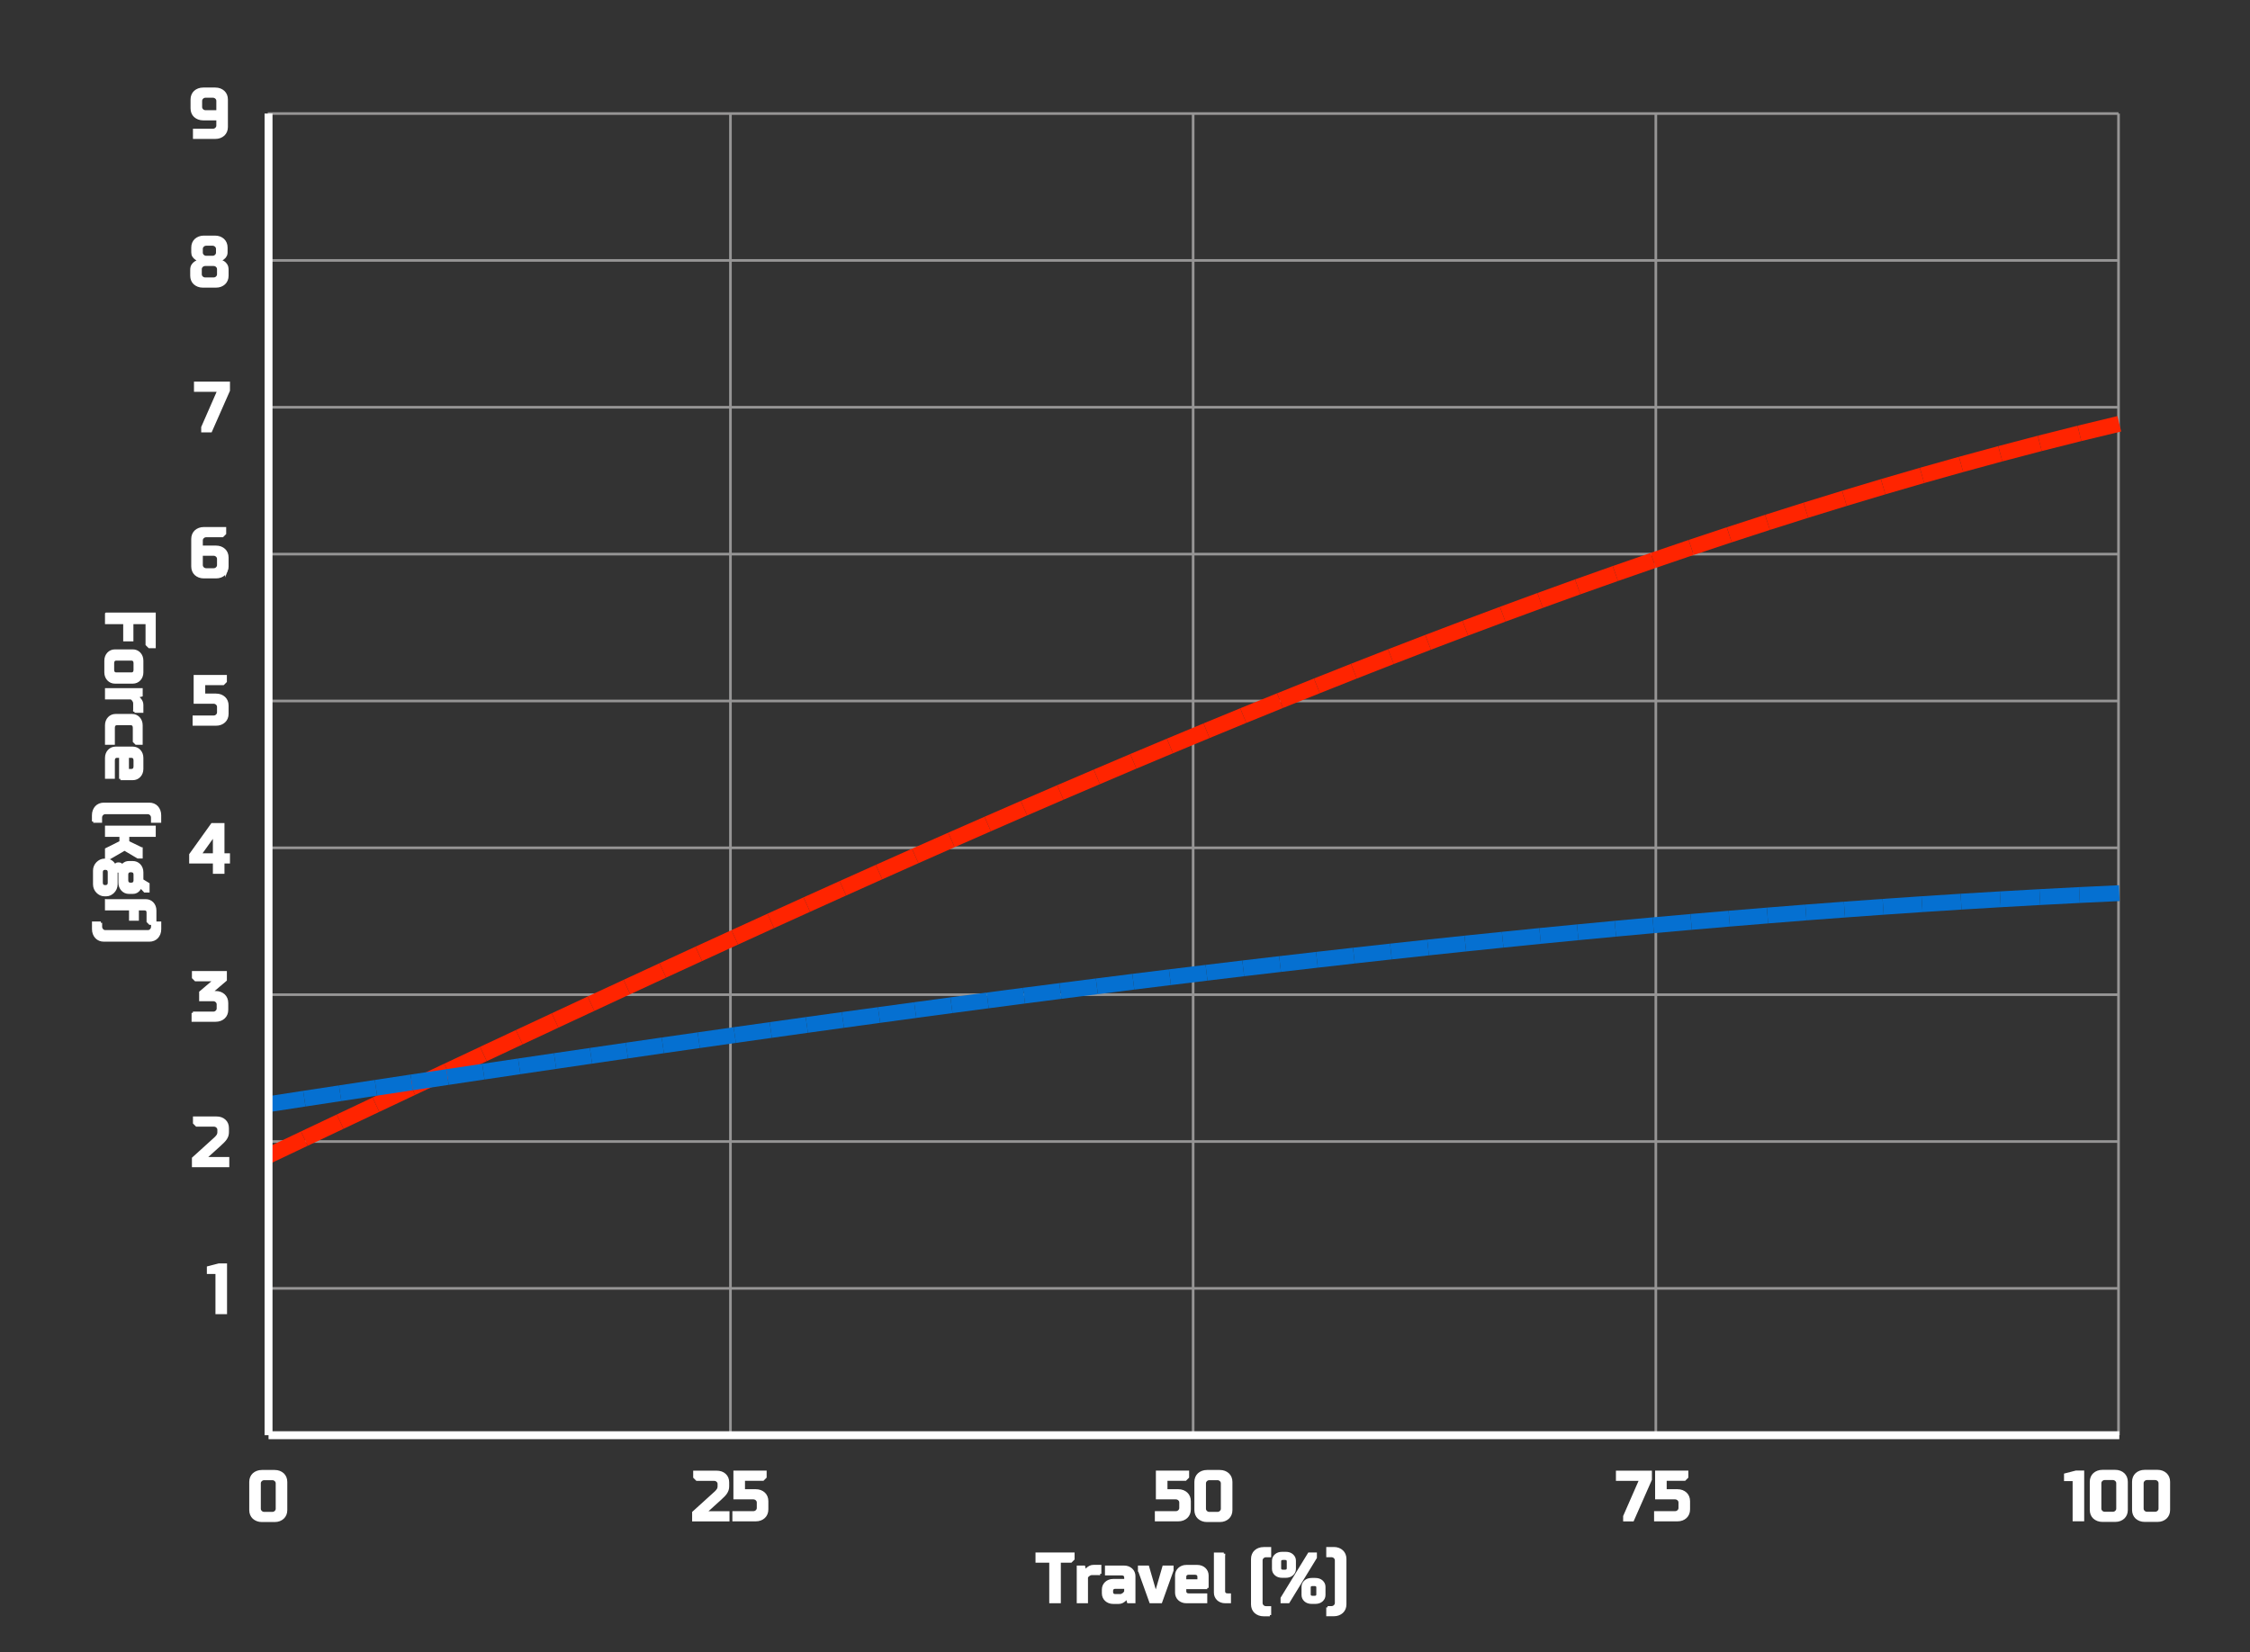 <?xml version="1.0" encoding="UTF-8"?>
<svg xmlns="http://www.w3.org/2000/svg" viewBox="0 0 851 625">
  <rect x="0" y="0" width="851" height="625" fill="#333333" stroke="none"/>
  <defs>
    <style>
      .cls-1 {
        stroke: #0570d1;
      }

      .cls-1, .cls-2, .cls-3 {
        fill: none;
      }

      .cls-1, .cls-3 {
        stroke-width: 6px;
      }

      .cls-2 {
        stroke: #969595;
      }

      .cls-4 {
        stroke-width: 3px;
      }

      .cls-4, .cls-5 {
        fill: #fff;
        stroke: #fff;
      }

      .cls-3 {
        stroke: #ff2400;
      }

      .cls-5 {
        stroke-miterlimit: 10;
      }
    </style>
  </defs>
  <g id="Scales">
    <line class="cls-2" x1="101.27" y1="487.41" x2="801.27" y2="487.41"/>
    <line class="cls-2" x1="101.27" y1="431.85" x2="801.27" y2="431.85"/>
    <line class="cls-2" x1="101.27" y1="376.3" x2="801.27" y2="376.3"/>
    <line class="cls-2" x1="101.27" y1="320.74" x2="801.27" y2="320.74"/>
    <line class="cls-2" x1="101.27" y1="265.19" x2="801.27" y2="265.19"/>
    <line class="cls-2" x1="101.27" y1="209.63" x2="801.27" y2="209.63"/>
    <line class="cls-2" x1="101.27" y1="154.07" x2="801.27" y2="154.07"/>
    <line class="cls-2" x1="101.27" y1="98.52" x2="801.27" y2="98.52"/>
    <line class="cls-2" x1="101.27" y1="42.96" x2="801.27" y2="42.96"/>
    <line class="cls-2" x1="276.27" y1="42.96" x2="276.27" y2="542.96"/>
    <line class="cls-2" x1="451.27" y1="42.96" x2="451.27" y2="542.96"/>
    <line class="cls-2" x1="626.27" y1="42.96" x2="626.27" y2="542.96"/>
    <line class="cls-2" x1="801.27" y1="42.96" x2="801.27" y2="542.96"/>
  </g>
  <g id="Spring_change" data-name="Spring change">
    <line class="cls-3" x1="101.57" y1="437.18" x2="115.11" y2="430.75"/>
    <line class="cls-3" x1="115.11" y1="430.75" x2="128.65" y2="424.33"/>
    <line class="cls-3" x1="128.65" y1="424.33" x2="142.19" y2="417.92"/>
    <line class="cls-3" x1="142.19" y1="417.92" x2="155.73" y2="411.52"/>
    <line class="cls-3" x1="155.73" y1="411.52" x2="169.28" y2="405.13"/>
    <line class="cls-3" x1="169.28" y1="405.13" x2="182.83" y2="398.75"/>
    <line class="cls-3" x1="182.83" y1="398.75" x2="196.39" y2="392.39"/>
    <line class="cls-3" x1="196.39" y1="392.39" x2="209.95" y2="386.05"/>
    <line class="cls-3" x1="209.95" y1="386.05" x2="223.52" y2="379.72"/>
    <line class="cls-3" x1="223.52" y1="379.72" x2="237.1" y2="373.41"/>
    <line class="cls-3" x1="237.1" y1="373.41" x2="250.69" y2="367.12"/>
    <line class="cls-3" x1="250.69" y1="367.12" x2="264.29" y2="360.86"/>
    <line class="cls-3" x1="264.29" y1="360.86" x2="277.9" y2="354.62"/>
    <line class="cls-3" x1="277.9" y1="354.62" x2="291.52" y2="348.4"/>
    <line class="cls-3" x1="291.52" y1="348.4" x2="305.15" y2="342.21"/>
    <line class="cls-3" x1="305.15" y1="342.21" x2="318.8" y2="336.05"/>
    <line class="cls-3" x1="318.8" y1="336.05" x2="332.47" y2="329.92"/>
    <line class="cls-3" x1="332.47" y1="329.92" x2="346.15" y2="323.82"/>
    <line class="cls-3" x1="346.15" y1="323.82" x2="359.85" y2="317.76"/>
    <line class="cls-3" x1="359.85" y1="317.76" x2="373.57" y2="311.73"/>
    <line class="cls-3" x1="373.57" y1="311.73" x2="387.3" y2="305.74"/>
    <line class="cls-3" x1="387.3" y1="305.74" x2="401.06" y2="299.79"/>
    <line class="cls-3" x1="401.06" y1="299.79" x2="414.85" y2="293.89"/>
    <line class="cls-3" x1="414.85" y1="293.89" x2="428.65" y2="288.02"/>
    <line class="cls-3" x1="428.65" y1="288.02" x2="442.48" y2="282.21"/>
    <line class="cls-3" x1="442.48" y1="282.21" x2="456.34" y2="276.44"/>
    <line class="cls-3" x1="456.34" y1="276.44" x2="470.22" y2="270.72"/>
    <line class="cls-3" x1="470.22" y1="270.72" x2="484.14" y2="265.06"/>
    <line class="cls-3" x1="484.14" y1="265.06" x2="498.09" y2="259.46"/>
    <line class="cls-3" x1="498.09" y1="259.46" x2="512.06" y2="253.91"/>
    <line class="cls-3" x1="512.06" y1="253.91" x2="526.08" y2="248.42"/>
    <line class="cls-3" x1="526.08" y1="248.42" x2="540.13" y2="243"/>
    <line class="cls-3" x1="540.13" y1="243" x2="554.21" y2="237.65"/>
    <line class="cls-3" x1="554.21" y1="237.65" x2="568.34" y2="232.37"/>
    <line class="cls-3" x1="568.34" y1="232.37" x2="582.51" y2="227.16"/>
    <line class="cls-3" x1="582.51" y1="227.16" x2="596.72" y2="222.02"/>
    <line class="cls-3" x1="596.72" y1="222.02" x2="610.97" y2="216.97"/>
    <line class="cls-3" x1="610.97" y1="216.97" x2="625.28" y2="212"/>
    <line class="cls-3" x1="625.28" y1="212" x2="639.63" y2="207.11"/>
    <line class="cls-3" x1="639.63" y1="207.11" x2="654.04" y2="202.32"/>
    <line class="cls-3" x1="654.04" y1="202.32" x2="668.5" y2="197.62"/>
    <line class="cls-3" x1="668.5" y1="197.62" x2="683.02" y2="193.02"/>
    <line class="cls-3" x1="683.02" y1="193.02" x2="697.6" y2="188.53"/>
    <line class="cls-3" x1="697.6" y1="188.53" x2="712.24" y2="184.14"/>
    <line class="cls-3" x1="712.24" y1="184.14" x2="726.94" y2="179.86"/>
    <line class="cls-3" x1="726.94" y1="179.86" x2="741.72" y2="175.7"/>
    <line class="cls-3" x1="741.72" y1="175.7" x2="756.56" y2="171.66"/>
    <line class="cls-3" x1="756.56" y1="171.66" x2="771.49" y2="167.74"/>
    <line class="cls-3" x1="771.49" y1="167.74" x2="786.49" y2="163.96"/>
    <line class="cls-3" x1="786.49" y1="163.96" x2="801.57" y2="160.32"/>
    <line class="cls-1" x1="101.57" y1="417.72" x2="115.11" y2="415.64"/>
    <line class="cls-1" x1="115.11" y1="415.64" x2="128.65" y2="413.58"/>
    <line class="cls-1" x1="128.65" y1="413.58" x2="142.19" y2="411.53"/>
    <line class="cls-1" x1="142.19" y1="411.53" x2="155.73" y2="409.48"/>
    <line class="cls-1" x1="155.73" y1="409.48" x2="169.28" y2="407.45"/>
    <line class="cls-1" x1="169.28" y1="407.45" x2="182.83" y2="405.42"/>
    <line class="cls-1" x1="182.83" y1="405.42" x2="196.39" y2="403.41"/>
    <line class="cls-1" x1="196.39" y1="403.41" x2="209.95" y2="401.41"/>
    <line class="cls-1" x1="209.95" y1="401.41" x2="223.52" y2="399.42"/>
    <line class="cls-1" x1="223.52" y1="399.42" x2="237.1" y2="397.44"/>
    <line class="cls-1" x1="237.1" y1="397.44" x2="250.69" y2="395.47"/>
    <line class="cls-1" x1="250.69" y1="395.47" x2="264.29" y2="393.52"/>
    <line class="cls-1" x1="264.29" y1="393.52" x2="277.9" y2="391.58"/>
    <line class="cls-1" x1="277.9" y1="391.58" x2="291.52" y2="389.66"/>
    <line class="cls-1" x1="291.52" y1="389.66" x2="305.15" y2="387.75"/>
    <line class="cls-1" x1="305.15" y1="387.75" x2="318.8" y2="385.86"/>
    <line class="cls-1" x1="318.8" y1="385.86" x2="332.47" y2="383.99"/>
    <line class="cls-1" x1="332.47" y1="383.99" x2="346.15" y2="382.13"/>
    <line class="cls-1" x1="346.15" y1="382.13" x2="359.85" y2="380.29"/>
    <line class="cls-1" x1="359.85" y1="380.29" x2="373.57" y2="378.47"/>
    <line class="cls-1" x1="373.57" y1="378.47" x2="387.3" y2="376.67"/>
    <line class="cls-1" x1="387.3" y1="376.67" x2="401.06" y2="374.9"/>
    <line class="cls-1" x1="401.06" y1="374.9" x2="414.85" y2="373.14"/>
    <line class="cls-1" x1="414.85" y1="373.14" x2="428.65" y2="371.4"/>
    <line class="cls-1" x1="428.65" y1="371.4" x2="442.48" y2="369.69"/>
    <line class="cls-1" x1="442.48" y1="369.69" x2="456.34" y2="368.01"/>
    <line class="cls-1" x1="456.34" y1="368.01" x2="470.22" y2="366.34"/>
    <line class="cls-1" x1="470.22" y1="366.34" x2="484.14" y2="364.71"/>
    <line class="cls-1" x1="484.14" y1="364.71" x2="498.09" y2="363.1"/>
    <line class="cls-1" x1="498.09" y1="363.1" x2="512.06" y2="361.52"/>
    <line class="cls-1" x1="512.06" y1="361.52" x2="526.08" y2="359.97"/>
    <line class="cls-1" x1="526.08" y1="359.97" x2="540.13" y2="358.45"/>
    <line class="cls-1" x1="540.13" y1="358.45" x2="554.21" y2="356.96"/>
    <line class="cls-1" x1="554.21" y1="356.96" x2="568.34" y2="355.51"/>
    <line class="cls-1" x1="568.34" y1="355.51" x2="582.51" y2="354.08"/>
    <line class="cls-1" x1="582.51" y1="354.08" x2="596.72" y2="352.7"/>
    <line class="cls-1" x1="596.72" y1="352.7" x2="610.97" y2="351.35"/>
    <line class="cls-1" x1="610.97" y1="351.35" x2="625.28" y2="350.04"/>
    <line class="cls-1" x1="625.28" y1="350.04" x2="639.63" y2="348.77"/>
    <line class="cls-1" x1="639.63" y1="348.77" x2="654.04" y2="347.54"/>
    <line class="cls-1" x1="654.04" y1="347.54" x2="668.5" y2="346.35"/>
    <line class="cls-1" x1="668.5" y1="346.35" x2="683.02" y2="345.2"/>
    <line class="cls-1" x1="683.02" y1="345.2" x2="697.6" y2="344.11"/>
    <line class="cls-1" x1="697.6" y1="344.11" x2="712.24" y2="343.06"/>
    <line class="cls-1" x1="712.24" y1="343.06" x2="726.94" y2="342.06"/>
    <line class="cls-1" x1="726.94" y1="342.06" x2="741.72" y2="341.11"/>
    <line class="cls-1" x1="741.72" y1="341.11" x2="756.56" y2="340.22"/>
    <line class="cls-1" x1="756.56" y1="340.22" x2="771.49" y2="339.38"/>
    <line class="cls-1" x1="771.49" y1="339.38" x2="786.49" y2="338.6"/>
    <line class="cls-1" x1="786.49" y1="338.6" x2="801.57" y2="337.89"/>
  </g>
  <g id="Legend_dark" data-name="Legend dark">
    <line class="cls-4" x1="101.57" y1="542.96" x2="801.57" y2="542.96"/>
    <line class="cls-4" x1="101.57" y1="42.96" x2="101.57" y2="542.96"/>
    <g>
      <path class="cls-5" d="m614.41,575.07v-1.43l5.98-13.65v-.26h-8.71v-2.86h12.61v2.86l-6.76,15.34h-3.12Z"/>
      <path class="cls-5" d="m629.88,563.89h4.55c.66,0,1.25.1,1.77.3.52.2.97.48,1.35.83.38.36.67.78.87,1.27s.3,1.04.3,1.62v3.12c0,.59-.1,1.13-.3,1.62s-.49.92-.87,1.27c-.38.36-.83.63-1.35.83-.52.2-1.11.3-1.77.3h-8.32v-2.86h7.41c.52,0,.95-.17,1.3-.51s.52-.73.52-1.18v-2.08c0-.45-.17-.85-.52-1.18s-.78-.51-1.3-.51h-7.02v-9.88h11.57v1.95l-.91.91h-7.28v4.16Z"/>
    </g>
    <g>
      <path class="cls-5" d="m441.06,563.89h4.55c.66,0,1.25.1,1.77.3.52.2.97.48,1.35.83.38.36.67.78.87,1.27s.3,1.04.3,1.62v3.12c0,.59-.1,1.13-.3,1.62s-.49.92-.87,1.27c-.38.36-.83.63-1.35.83-.52.2-1.11.3-1.77.3h-8.32v-2.86h7.41c.52,0,.95-.17,1.3-.51s.52-.73.52-1.18v-2.08c0-.45-.17-.85-.52-1.18s-.78-.51-1.3-.51h-7.02v-9.88h11.57v1.95l-.91.91h-7.28v4.16Z"/>
      <path class="cls-5" d="m463.11,556.91c.52.2.97.48,1.35.83.38.36.67.78.87,1.27s.3,1.04.3,1.62v10.66c0,.59-.1,1.13-.3,1.62-.2.49-.49.92-.87,1.27s-.83.63-1.35.83c-.52.2-1.11.3-1.77.3h-4.81c-.64,0-1.23-.1-1.75-.3-.53-.2-.98-.48-1.37-.83-.38-.36-.67-.78-.87-1.27-.2-.49-.3-1.04-.3-1.62v-10.66c0-.59.1-1.13.3-1.62.2-.49.49-.92.87-1.27.38-.35.84-.63,1.37-.83.53-.2,1.11-.3,1.75-.3h4.81c.66,0,1.25.1,1.77.3Zm-6.97,3.07c-.35.34-.52.73-.52,1.18v9.62c0,.45.17.84.52,1.18s.78.51,1.3.51h2.99c.52,0,.95-.17,1.3-.51s.52-.73.52-1.18v-9.62c0-.45-.17-.85-.52-1.18s-.78-.51-1.3-.51h-2.99c-.52,0-.95.17-1.3.51Z"/>
    </g>
    <g>
      <path class="cls-5" d="m271.91,561.42c0-.45-.17-.84-.52-1.18-.35-.34-.78-.51-1.3-.51h-6.5l-.91-.91v-1.95h8.32c1.3,0,2.34.36,3.12,1.07s1.17,1.66,1.17,2.83v1.56c0,.49-.07.92-.2,1.31-.13.39-.32.77-.56,1.13-.24.36-.54.72-.9,1.08-.36.36-.76.74-1.21,1.16l-5.46,4.94v.26h8.45v2.86h-13.13v-2.86l8.32-7.54c.28-.24.56-.56.86-.96s.44-.86.44-1.38v-.91Z"/>
      <path class="cls-5" d="m281.27,563.89h4.55c.66,0,1.25.1,1.77.3.52.2.97.48,1.35.83.38.36.67.78.87,1.27s.3,1.04.3,1.62v3.12c0,.59-.1,1.13-.3,1.62s-.49.92-.87,1.27c-.38.36-.83.63-1.35.83-.52.2-1.11.3-1.77.3h-8.32v-2.86h7.41c.52,0,.95-.17,1.3-.51s.52-.73.52-1.18v-2.08c0-.45-.17-.85-.52-1.18s-.78-.51-1.3-.51h-7.02v-9.88h11.57v1.95l-.91.91h-7.28v4.16Z"/>
    </g>
    <path class="cls-5" d="m105.64,556.91c.52.2.97.48,1.35.83.38.36.67.78.87,1.27s.3,1.04.3,1.62v10.66c0,.59-.1,1.13-.3,1.62-.2.49-.49.92-.87,1.27s-.83.63-1.35.83c-.52.2-1.11.3-1.77.3h-4.81c-.64,0-1.23-.1-1.75-.3-.53-.2-.98-.48-1.37-.83-.38-.36-.67-.78-.87-1.27-.2-.49-.3-1.04-.3-1.62v-10.66c0-.59.1-1.13.3-1.62.2-.49.49-.92.87-1.27.38-.35.84-.63,1.37-.83.53-.2,1.11-.3,1.75-.3h4.81c.66,0,1.25.1,1.77.3Zm-6.97,3.07c-.35.34-.52.73-.52,1.18v9.62c0,.45.17.84.52,1.18s.78.51,1.3.51h2.99c.52,0,.95-.17,1.3-.51s.52-.73.52-1.18v-9.62c0-.45-.17-.85-.52-1.18s-.78-.51-1.3-.51h-2.99c-.52,0-.95.17-1.3.51Z"/>
    <path class="cls-5" d="m85.37,496.67h-3.38v-15.21h-3.25v-1.95l4.03-1.04h2.6v18.2Z"/>
    <path class="cls-5" d="m82.71,427.42c0-.45-.17-.84-.52-1.18-.35-.34-.78-.51-1.3-.51h-6.5l-.91-.91v-1.95h8.32c1.3,0,2.34.35,3.12,1.07.78.71,1.17,1.66,1.17,2.83v1.56c0,.49-.06.92-.19,1.31-.13.39-.32.77-.56,1.13-.24.36-.54.72-.9,1.08-.36.36-.76.74-1.21,1.16l-5.46,4.94v.26h8.45v2.86h-13.13v-2.86l8.32-7.54c.28-.24.56-.56.86-.96.29-.4.44-.86.44-1.38v-.91Z"/>
    <path class="cls-5" d="m72.96,383.21h7.67c.52,0,.95-.17,1.3-.51s.52-.73.52-1.18v-1.56c0-.45-.17-.84-.52-1.18s-.78-.51-1.3-.51h-4.81v-2.86l5.2-4.42v-.26h-7.05l-.88-.88v-1.98h12.22v2.86l-5.2,4.42v.26h1.43c.66,0,1.25.1,1.77.3.52.2.97.48,1.35.83.38.36.67.78.87,1.27.2.49.3,1.04.3,1.62v2.6c0,.59-.1,1.13-.3,1.62-.2.49-.49.92-.87,1.27-.38.36-.83.63-1.35.83-.52.2-1.11.3-1.77.3h-8.58v-2.86Z"/>
    <path class="cls-5" d="m84.4,323.31h2.08v2.86h-2.08v3.9h-3.38v-3.9h-8.97v-2.86l8.19-11.44h4.16v11.44Zm-8.58-.26v.26h5.2v-7.15h-.26l-4.94,6.89Z"/>
    <path class="cls-5" d="m77.12,262.89h4.55c.66,0,1.25.1,1.77.3.52.2.97.48,1.35.83.38.36.67.78.87,1.27.2.49.3,1.04.3,1.62v3.12c0,.59-.1,1.13-.3,1.62-.2.49-.49.92-.87,1.27-.38.36-.83.63-1.35.83-.52.2-1.11.3-1.77.3h-8.32v-2.86h7.41c.52,0,.95-.17,1.3-.51s.52-.73.52-1.18v-2.08c0-.45-.17-.85-.52-1.18s-.78-.51-1.3-.51h-7.02v-9.88h11.57v1.95l-.91.91h-7.28v4.16Z"/>
    <path class="cls-5" d="m85.66,215.92c-.2.49-.49.92-.87,1.27-.38.36-.83.63-1.35.83-.52.2-1.11.3-1.77.3h-4.55c-.64,0-1.23-.1-1.76-.3-.53-.2-.98-.48-1.36-.83s-.67-.78-.87-1.27c-.2-.49-.3-1.04-.3-1.62v-10.4c0-.59.1-1.13.3-1.62s.49-.92.87-1.27.84-.63,1.36-.83c.53-.2,1.11-.3,1.76-.3h7.93v1.95l-.91.91h-6.11c-.52,0-.95.17-1.3.51-.35.34-.52.73-.52,1.18v2.47h5.46c.66,0,1.25.1,1.77.3.52.2.97.48,1.35.83.38.36.67.78.87,1.27.2.49.3,1.04.3,1.62v3.38c0,.59-.1,1.13-.3,1.62Zm-3.6-.96c.35-.34.52-.73.52-1.18v-2.34c0-.45-.17-.85-.52-1.18s-.78-.51-1.3-.51h-4.55v4.03c0,.45.17.84.52,1.18s.78.51,1.3.51h2.73c.52,0,.95-.17,1.3-.51Z"/>
    <path class="cls-5" d="m76.6,163.07v-1.43l5.98-13.65v-.26h-8.71v-2.86h12.61v2.86l-6.76,15.34h-3.12Z"/>
    <path class="cls-5" d="m85.18,96.86c-.26.38-.54.68-.83.91-.36.28-.78.5-1.25.68v.26c.54.09,1.01.26,1.43.52.38.24.72.59,1,1.03.29.44.43,1.05.43,1.83v2.21c0,.59-.1,1.13-.3,1.62-.2.49-.49.92-.87,1.27s-.83.63-1.35.83-1.11.3-1.77.3h-4.94c-.64,0-1.23-.1-1.75-.3s-.98-.48-1.37-.83-.67-.78-.87-1.27c-.2-.49-.3-1.04-.3-1.62v-2.21c0-.73.15-1.31.44-1.74.29-.43.62-.77.99-1.01.42-.29.89-.5,1.43-.62v-.26c-.47-.17-.88-.4-1.22-.68-.35-.24-.64-.55-.88-.92-.24-.37-.36-.84-.36-1.39v-1.82c0-.59.1-1.13.3-1.62s.49-.92.87-1.27c.38-.35.84-.63,1.37-.83.53-.2,1.11-.3,1.75-.3h4.16c.66,0,1.25.1,1.77.3.52.2.97.48,1.35.83.38.36.67.78.87,1.27s.3,1.04.3,1.62v1.82c0,.55-.13,1.02-.39,1.4Zm-3.12,3.78c-.35-.34-.78-.51-1.3-.51h-3.12c-.52,0-.95.17-1.3.51-.35.34-.52.73-.52,1.18v1.95c0,.45.17.84.52,1.18s.78.51,1.3.51h3.12c.52,0,.95-.17,1.3-.51s.52-.73.52-1.18v-1.95c0-.45-.17-.84-.52-1.18Zm.13-6.49c0-.45-.17-.85-.52-1.18s-.78-.51-1.3-.51h-2.34c-.52,0-.95.17-1.3.51s-.52.73-.52,1.18v1.43c0,.45.17.84.52,1.18.35.34.78.51,1.3.51h2.34c.52,0,.95-.17,1.3-.51.35-.34.52-.73.52-1.18v-1.43Z"/>
    <path class="cls-5" d="m72.57,37.64c0-.59.1-1.13.3-1.62.2-.49.49-.92.87-1.27.38-.35.84-.63,1.37-.83.53-.2,1.11-.3,1.75-.3h4.55c.66,0,1.25.1,1.77.3.52.2.97.48,1.35.83.38.36.67.78.87,1.27s.3,1.04.3,1.62v10.4c0,.59-.1,1.13-.3,1.62s-.49.92-.87,1.27-.83.63-1.35.83-1.11.3-1.77.3h-7.93v-2.86h7.02c.52,0,.95-.17,1.3-.51s.52-.73.52-1.18v-2.47h-5.46c-.64,0-1.23-.1-1.75-.3s-.98-.48-1.37-.83-.67-.78-.87-1.27c-.2-.49-.3-1.04-.3-1.62v-3.38Zm5.2-1.17c-.52,0-.95.17-1.3.51s-.52.73-.52,1.18v2.34c0,.45.17.84.52,1.18s.78.51,1.3.51h4.55v-4.03c0-.45-.17-.85-.52-1.18s-.78-.51-1.3-.51h-2.73Z"/>
    <g>
      <path class="cls-5" d="m787.79,575.03h-3.38v-15.21h-3.25v-1.95l4.03-1.04h2.6v18.2Z"/>
      <path class="cls-5" d="m801.77,556.86c.52.2.97.48,1.35.83.38.36.67.78.87,1.27s.3,1.04.3,1.62v10.66c0,.59-.1,1.13-.3,1.62-.2.49-.49.92-.87,1.27s-.83.63-1.35.83c-.52.2-1.11.3-1.77.3h-4.81c-.64,0-1.23-.1-1.75-.3-.53-.2-.98-.48-1.37-.83-.38-.36-.67-.78-.87-1.27-.2-.49-.3-1.04-.3-1.62v-10.66c0-.59.1-1.13.3-1.62.2-.49.49-.92.87-1.27.38-.35.84-.63,1.37-.83.53-.2,1.11-.3,1.75-.3h4.81c.66,0,1.25.1,1.77.3Zm-6.97,3.07c-.35.34-.52.73-.52,1.18v9.62c0,.45.17.84.52,1.18s.78.51,1.3.51h2.99c.52,0,.95-.17,1.3-.51s.52-.73.52-1.18v-9.62c0-.45-.17-.85-.52-1.18s-.78-.51-1.3-.51h-2.99c-.52,0-.95.17-1.3.51Z"/>
      <path class="cls-5" d="m817.76,556.86c.52.2.97.48,1.35.83.38.36.67.78.87,1.27s.3,1.04.3,1.62v10.66c0,.59-.1,1.13-.3,1.62-.2.49-.49.92-.87,1.27s-.83.63-1.35.83c-.52.2-1.11.3-1.77.3h-4.81c-.64,0-1.23-.1-1.75-.3-.53-.2-.98-.48-1.37-.83-.38-.36-.67-.78-.87-1.27-.2-.49-.3-1.04-.3-1.62v-10.66c0-.59.1-1.13.3-1.62.2-.49.49-.92.87-1.27.38-.35.84-.63,1.37-.83.53-.2,1.11-.3,1.75-.3h4.81c.66,0,1.25.1,1.77.3Zm-6.97,3.07c-.35.34-.52.73-.52,1.18v9.62c0,.45.17.84.52,1.18s.78.51,1.3.51h2.99c.52,0,.95-.17,1.3-.51s.52-.73.52-1.18v-9.62c0-.45-.17-.85-.52-1.18s-.78-.51-1.3-.51h-2.99c-.52,0-.95.17-1.3.51Z"/>
    </g>
    <g>
      <path class="cls-5" d="m40.21,232.25h18.2v12.48h-1.95l-.91-.91v-8.19h-5.59v6.5h-2.86v-6.5h-6.89v-3.38Z"/>
      <path class="cls-5" d="m51.59,246.44c.42.18.8.44,1.12.78.32.34.57.74.75,1.2.18.46.27.97.27,1.52v4.42c0,.55-.09,1.06-.27,1.52s-.43.86-.75,1.2c-.32.34-.69.6-1.12.78s-.88.27-1.37.27h-6.76c-.49,0-.94-.09-1.36-.27-.42-.18-.8-.44-1.12-.78-.32-.34-.57-.74-.75-1.2-.18-.46-.27-.97-.27-1.52v-4.42c0-.55.09-1.06.27-1.52.18-.46.43-.86.75-1.2s.69-.6,1.12-.78c.42-.18.88-.27,1.36-.27h6.76c.49,0,.94.09,1.37.27Zm-1.89,8.44c.4,0,.72-.13.95-.38s.35-.6.35-1.05v-2.6c0-.45-.12-.8-.35-1.05-.23-.25-.55-.38-.95-.38h-5.72c-.4,0-.71.13-.95.38-.23.25-.35.6-.35,1.05v2.6c0,.45.12.8.35,1.05.23.25.55.38.95.38h5.72Z"/>
      <path class="cls-5" d="m50.87,269.17v-2.99c0-.36-.07-.68-.21-.94-.14-.26-.29-.48-.44-.65-.19-.19-.41-.36-.65-.49h-9.36v-3.25h13.26v2.21l-1.56.39v.26c.35.21.65.46.91.75.24.28.46.6.64.96s.27.79.27,1.27v2.47h-2.86Z"/>
      <path class="cls-5" d="m44.24,273.85c-.4,0-.72.13-.95.38-.23.25-.35.6-.35,1.05v5.98h-2.73v-6.89c0-.55.09-1.06.27-1.52.18-.46.43-.86.75-1.2.32-.34.69-.6,1.12-.78.42-.18.88-.27,1.37-.27h6.24c.49,0,.94.09,1.36.27.42.18.8.44,1.12.78s.57.74.75,1.2c.18.46.27.97.27,1.52v6.89h-1.95l-.78-.78v-5.2c0-.45-.12-.8-.35-1.05-.23-.25-.55-.38-.95-.38h-5.2Z"/>
      <path class="cls-5" d="m45.54,294.65v-8.45h-1.3c-.4,0-.72.13-.95.38-.23.25-.35.6-.35,1.05v6.5h-2.73v-7.41c0-.55.09-1.06.27-1.52.18-.46.43-.86.75-1.2.32-.34.69-.6,1.12-.78.42-.18.88-.27,1.37-.27h6.5c.49,0,.94.09,1.37.27.42.18.8.44,1.12.78.32.34.57.74.75,1.2.18.46.27.97.27,1.52v4.16c0,.55-.09,1.06-.27,1.52-.18.46-.43.86-.75,1.2-.32.34-.69.6-1.12.78s-.88.27-1.37.27h-4.68Zm2.73-8.45v5.2h1.43c.4,0,.72-.13.95-.38.23-.25.35-.6.35-1.05v-2.34c0-.45-.12-.8-.35-1.05-.23-.25-.55-.38-.95-.38h-1.43Z"/>
      <path class="cls-5" d="m35.27,310.77v-2.34c0-.64.1-1.23.3-1.75.2-.53.48-.98.83-1.36.36-.38.78-.67,1.27-.87s1.04-.3,1.62-.3h17.16c.59,0,1.13.1,1.62.3.49.2.92.49,1.27.87.35.38.63.84.83,1.36.2.53.3,1.11.3,1.75v2.34h-2.86v-1.43c0-.52-.17-.95-.51-1.3s-.73-.52-1.18-.52h-16.12c-.45,0-.84.17-1.18.52-.34.35-.51.78-.51,1.3v1.43h-2.86Z"/>
      <path class="cls-5" d="m53.47,321.04v3.25h-1.3l-5.07-2.99-5.59,3.25h-1.3v-3.25l5.46-2.73v-2.47h-5.46v-3.25h18.2v3.25h-10.01v2.47l5.07,2.47Z"/>
      <path class="cls-5" d="m53.08,335.6c-.14.38-.34.73-.6,1.04-.24.28-.54.52-.9.73s-.81.31-1.37.31h-1.43c-.49,0-.94-.09-1.36-.27s-.8-.44-1.12-.78-.57-.74-.75-1.2c-.18-.46-.27-.97-.27-1.52v-3.85c-.02-.17-.08-.29-.18-.35s-.22-.09-.34-.09h-.26c-.14,0-.26.04-.35.13-.1.09-.15.2-.17.34v4.47c0,.55-.1,1.07-.31,1.56s-.49.91-.84,1.27c-.36.36-.76.65-1.21.87-.45.22-.92.32-1.4.32h-.78c-.49,0-.95-.11-1.4-.32s-.85-.51-1.21-.87c-.35-.36-.64-.79-.84-1.27s-.31-1-.31-1.56v-5.2c0-.55.1-1.07.31-1.56s.49-.91.84-1.27c.36-.36.76-.65,1.21-.87s.92-.32,1.4-.32h.78c.55,0,1.03.11,1.42.32s.71.46.98.72c.29.31.54.66.73,1.04h.26c.05-.12.13-.23.23-.31.09-.1.19-.19.32-.25.13-.06.29-.09.48-.09h.36c.19,0,.36.04.49.1.14.07.25.15.34.23.09.09.16.19.23.31h.26c.16-.23.36-.42.6-.57.23-.17.49-.32.78-.43.29-.11.66-.17,1.09-.17h1.43c.49,0,.94.09,1.37.27.42.18.8.44,1.12.78.32.34.57.74.75,1.2.18.46.27.97.27,1.52v2.99l2.34,1.43v2.73h-1.3l-1.43-1.56h-.26Zm-11.83-1.69v-3.9c0-.95-.48-1.43-1.43-1.43s-1.43.48-1.43,1.43v3.9c0,.95.48,1.43,1.43,1.43s1.43-.48,1.43-1.43Zm9.75-.91v-2.08c0-.95-.48-1.43-1.43-1.43h-.13c-.95,0-1.43.48-1.43,1.43v2.08c0,.95.48,1.43,1.43,1.43h.13c.95,0,1.43-.48,1.43-1.43Z"/>
      <path class="cls-5" d="m40.21,340.67h14.95c.49,0,.94.09,1.36.27.42.18.8.44,1.12.78s.57.74.75,1.2c.18.46.27.97.27,1.52v4.94h-1.95l-.78-.78v-3.38c0-.45-.12-.78-.35-.99-.23-.21-.55-.31-.95-.31h-2.6v3.9h-2.73v-3.9h-9.1v-3.25Z"/>
      <path class="cls-5" d="m38.13,349.12v1.43c0,.52.17.95.51,1.3.34.35.73.52,1.18.52h16.12c.45,0,.85-.17,1.18-.52s.51-.78.51-1.3v-1.43h2.86v2.34c0,.66-.1,1.25-.3,1.77-.2.52-.48.97-.83,1.35-.36.38-.78.67-1.27.87-.49.2-1.04.3-1.62.3h-17.16c-.59,0-1.13-.1-1.62-.3s-.92-.49-1.27-.87c-.35-.38-.63-.83-.83-1.35-.2-.52-.3-1.11-.3-1.77v-2.34h2.86Z"/>
    </g>
    <g>
      <path class="cls-5" d="m400.73,606.03h-3.38v-15.34h-5.2v-2.86h13.78v1.95l-.91.91h-4.29v15.34Z"/>
      <path class="cls-5" d="m416.07,595.37h-2.99c-.36,0-.68.07-.94.21s-.48.29-.65.44c-.19.19-.35.41-.49.65v9.36h-3.25v-13.26h2.21l.39,1.56h.26c.21-.35.46-.65.75-.91.28-.24.6-.46.96-.64.36-.18.79-.27,1.27-.27h2.47v2.86Z"/>
      <path class="cls-5" d="m426.73,606.03l-.39-1.56h-.26c-.21.35-.46.65-.75.91-.28.24-.6.46-.96.64-.36.18-.79.27-1.27.27h-2.08c-.55,0-1.06-.09-1.52-.27-.46-.18-.86-.43-1.2-.75-.34-.32-.6-.69-.78-1.12-.18-.42-.27-.88-.27-1.37v-1.43c0-.49.09-.94.27-1.37.18-.42.44-.8.78-1.12.34-.32.74-.57,1.2-.75.46-.18.97-.27,1.52-.27h4.68v-.91c0-.95-.48-1.43-1.43-1.43h-5.85v-2.73h6.76c.55,0,1.06.09,1.52.27.46.18.86.43,1.2.75s.6.69.78,1.12c.18.42.27.88.27,1.37v9.75h-2.21Zm-2.18-2.69c.26-.15.48-.32.65-.51.19-.21.36-.44.49-.7v-1.56h-3.9c-.4,0-.71.12-.95.35-.23.23-.35.55-.35.95v.39c0,.4.12.72.35.95s.55.35.95.35h1.82c.36,0,.68-.07.94-.22Z"/>
      <path class="cls-5" d="m430.89,594.07v-1.3h3.25l2.86,9.88h.26l2.86-9.88h3.25v1.3l-4.29,11.96h-3.9l-4.29-11.96Z"/>
      <path class="cls-5" d="m456.63,600.7h-8.45v1.3c0,.4.13.71.38.95.25.23.6.35,1.05.35h6.5v2.73h-7.41c-.55,0-1.06-.09-1.52-.27-.46-.18-.86-.43-1.2-.75-.34-.32-.6-.69-.78-1.12-.18-.42-.27-.88-.27-1.36v-6.5c0-.49.09-.94.27-1.36.18-.42.44-.8.78-1.12.34-.32.74-.57,1.2-.75.46-.18.97-.27,1.52-.27h4.16c.55,0,1.06.09,1.52.27.46.18.86.43,1.2.75.34.32.6.69.78,1.12.18.42.27.88.27,1.36v4.68Zm-8.45-2.73h5.2v-1.43c0-.4-.12-.71-.38-.95-.25-.23-.6-.35-1.05-.35h-2.34c-.45,0-.8.12-1.05.35-.25.23-.38.55-.38.95v1.43Z"/>
      <path class="cls-5" d="m462.87,587.83v14.17c0,.4.13.71.38.95s.6.35,1.05.35h.78v2.73h-1.69c-.55,0-1.07-.09-1.53-.27-.47-.18-.87-.43-1.2-.75-.33-.32-.58-.69-.77-1.12-.18-.42-.27-.88-.27-1.36v-14.69h3.25Z"/>
      <path class="cls-5" d="m480.29,610.97h-2.34c-.64,0-1.23-.1-1.75-.3-.53-.2-.98-.48-1.37-.83-.38-.36-.67-.78-.87-1.27s-.3-1.04-.3-1.62v-17.16c0-.59.1-1.13.3-1.62s.49-.92.87-1.27c.38-.36.84-.63,1.37-.83.53-.2,1.11-.3,1.75-.3h2.34v2.86h-1.43c-.52,0-.95.17-1.3.51-.35.34-.52.73-.52,1.18v16.12c0,.45.17.85.52,1.18.35.34.78.51,1.3.51h1.43v2.86Z"/>
      <path class="cls-5" d="m489.65,593.55c0,.78-.3,1.45-.91,2.01-.61.56-1.43.85-2.47.85h-1.3c-1.04,0-1.86-.28-2.47-.85-.61-.56-.91-1.23-.91-2.01v-3.12c0-.78.3-1.45.91-2.01.61-.56,1.43-.85,2.47-.85h1.3c1.04,0,1.86.28,2.47.85.61.56.91,1.23.91,2.01v3.12Zm-3.64-3.9h-.78c-.78,0-1.17.35-1.17,1.04v2.6c0,.69.39,1.04,1.17,1.04h.78c.78,0,1.17-.35,1.17-1.04v-2.6c0-.69-.39-1.04-1.17-1.04Zm11.57-1.82v1.43l-10.27,16.77h-2.47v-1.43l10.27-16.77h2.47Zm3.25,15.6c0,.78-.3,1.45-.91,2.01-.61.56-1.43.84-2.47.84h-1.3c-1.04,0-1.86-.28-2.47-.84-.61-.56-.91-1.24-.91-2.01v-3.12c0-.78.3-1.45.91-2.01.61-.56,1.43-.84,2.47-.84h1.3c1.04,0,1.86.28,2.47.84.61.56.91,1.24.91,2.01v3.12Zm-3.64-3.9h-.78c-.78,0-1.17.35-1.17,1.04v2.6c0,.69.39,1.04,1.17,1.04h.78c.78,0,1.17-.35,1.17-1.04v-2.6c0-.69-.39-1.04-1.17-1.04Z"/>
      <path class="cls-5" d="m502.12,608.11h1.43c.52,0,.95-.17,1.3-.51s.52-.73.52-1.18v-16.12c0-.45-.17-.84-.52-1.18-.35-.34-.78-.51-1.3-.51h-1.43v-2.86h2.34c.66,0,1.25.1,1.77.3s.97.48,1.35.83c.38.36.67.78.87,1.27.2.49.3,1.04.3,1.62v17.16c0,.59-.1,1.13-.3,1.62-.2.49-.49.92-.87,1.27-.38.35-.83.63-1.35.83-.52.2-1.11.3-1.77.3h-2.34v-2.86Z"/>
    </g>
  </g>
</svg>